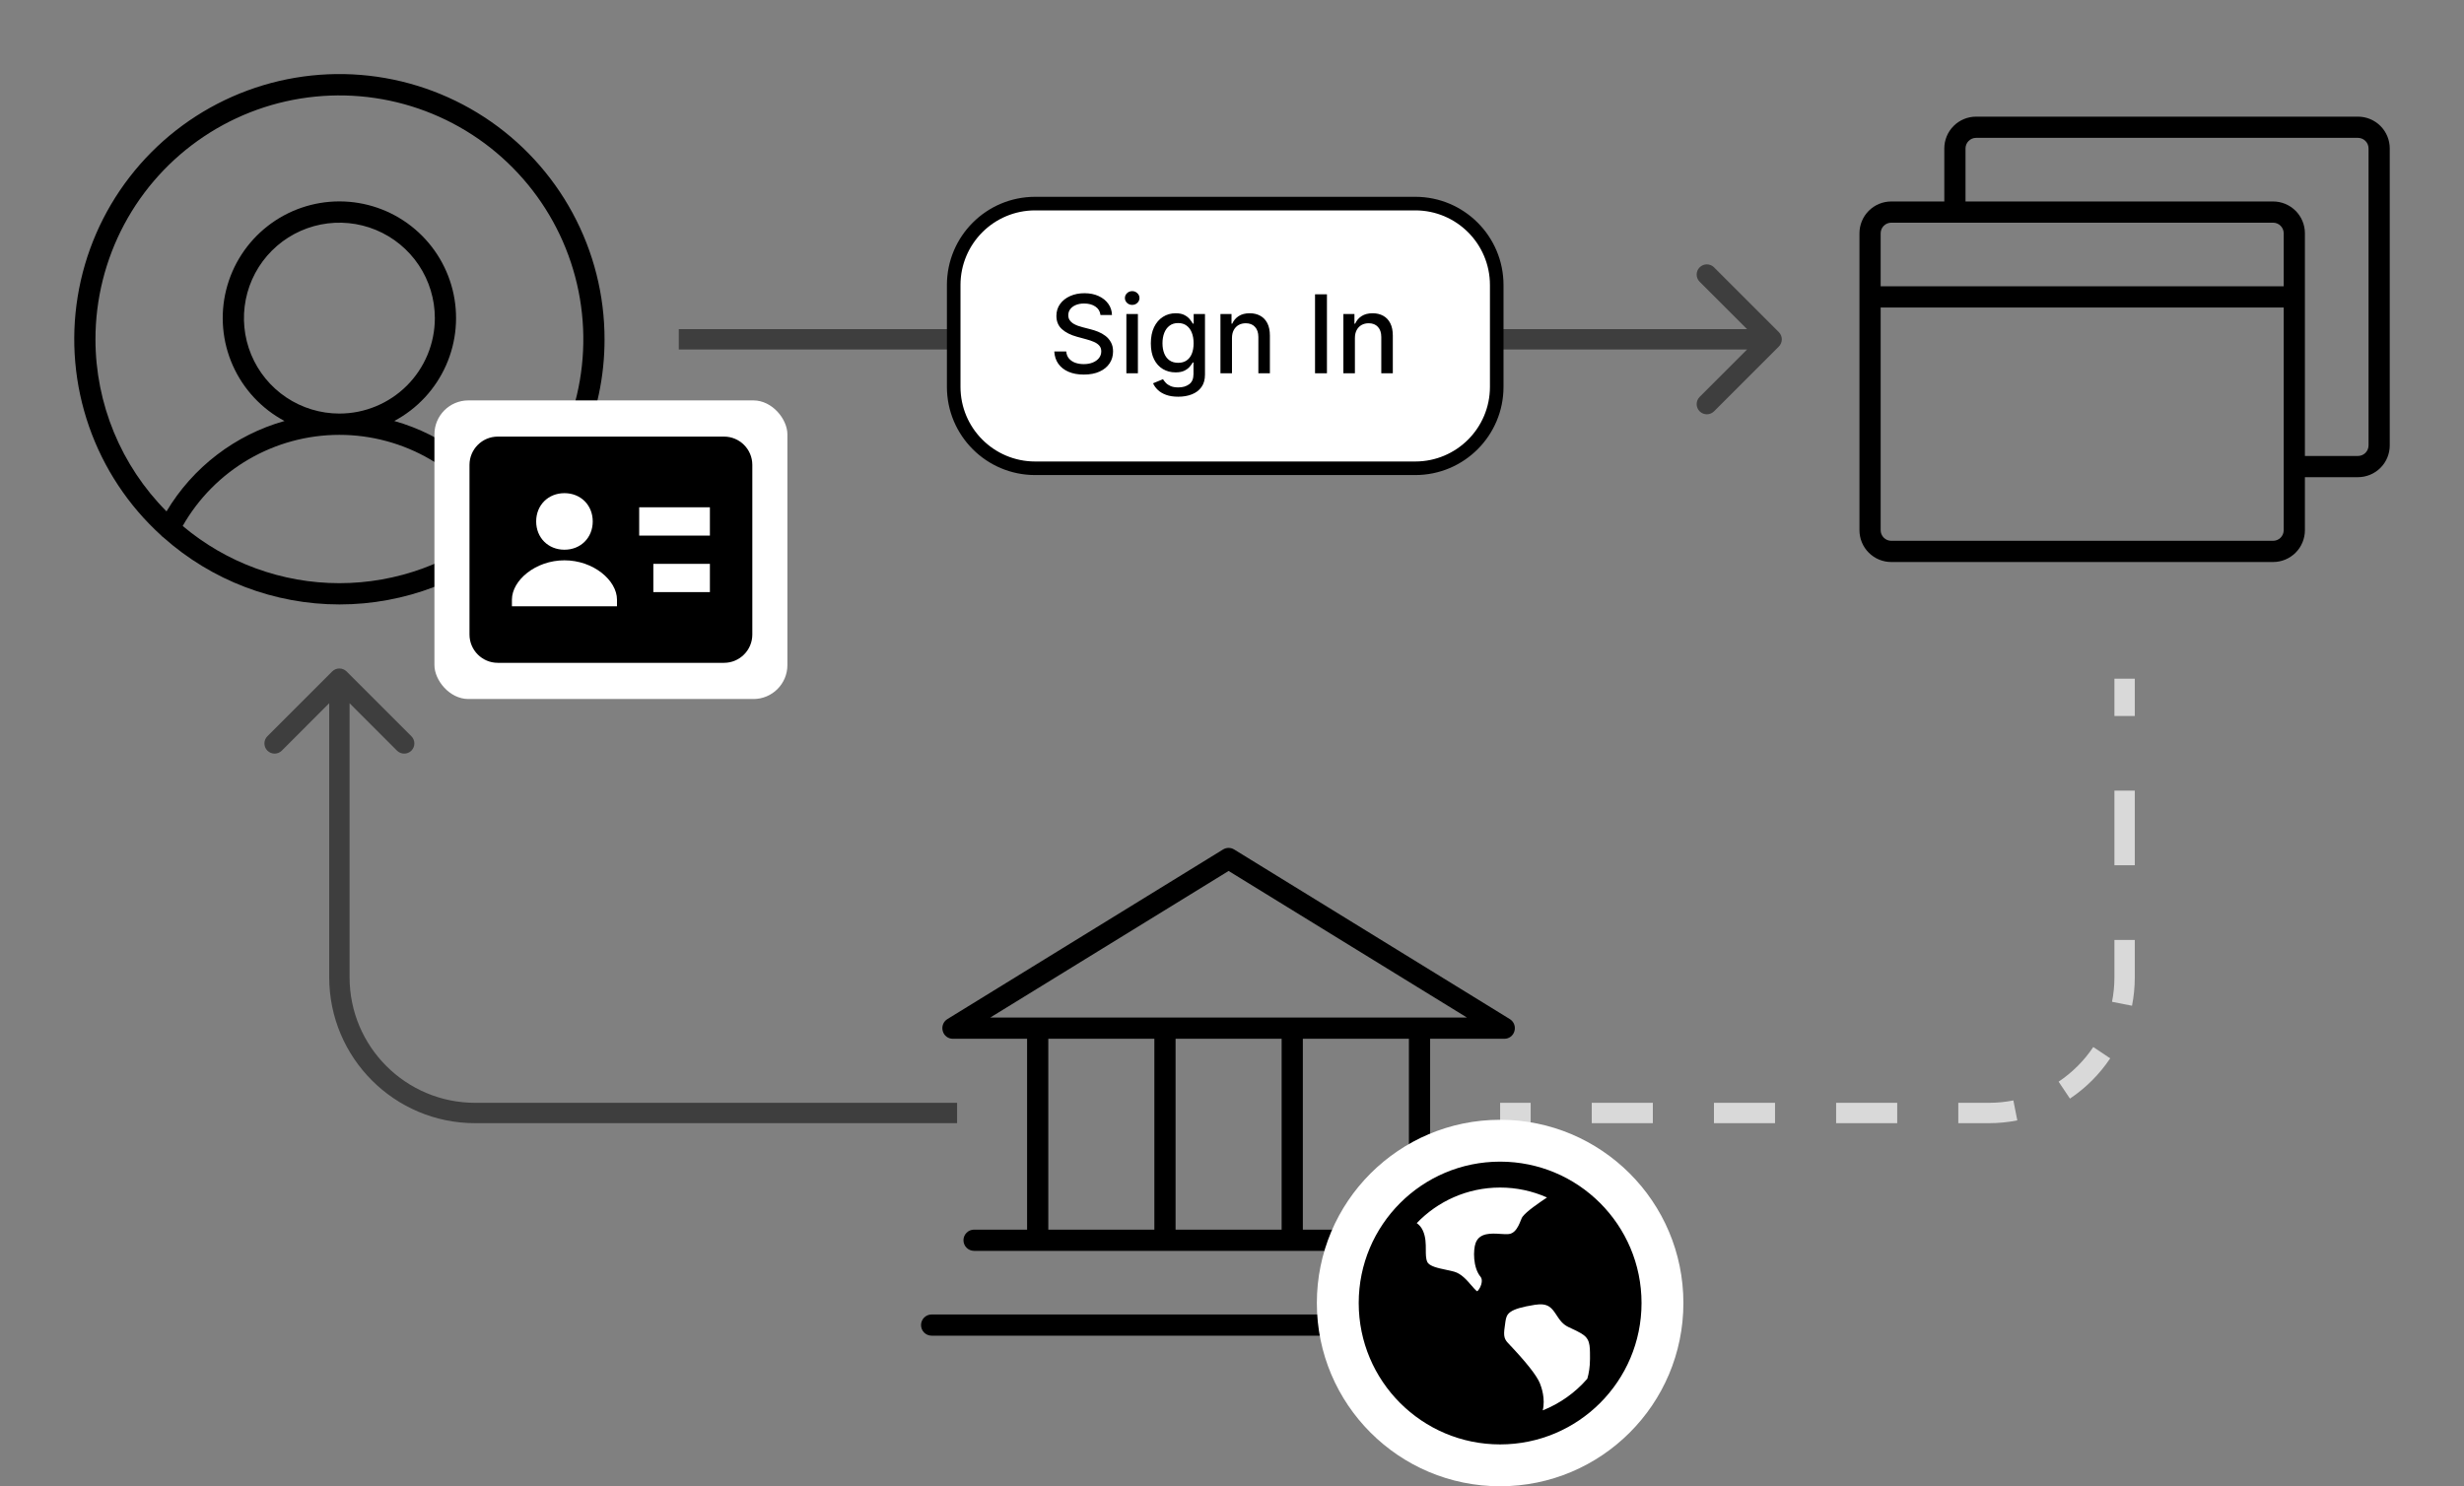 <svg width="363" height="219" viewBox="0 0 363 219" fill="none" xmlns="http://www.w3.org/2000/svg">
<rect x="0" y="0" width="363" height="219" fill="#808080" stroke="none"/>
<path d="M89.062 50C89.067 43.497 87.447 37.096 84.351 31.378C81.255 25.659 76.781 20.804 71.334 17.252C65.886 13.701 59.638 11.566 53.157 11.04C46.675 10.515 40.165 11.616 34.217 14.243C28.268 16.871 23.07 20.942 19.093 26.087C15.116 31.232 12.487 37.288 11.444 43.707C10.4 50.126 10.976 56.703 13.118 62.843C15.26 68.983 18.901 74.491 23.711 78.867C23.81 78.99 23.929 79.096 24.062 79.18C31.21 85.546 40.448 89.064 50.02 89.064C59.591 89.064 68.829 85.546 75.977 79.18L76.289 78.867C80.317 75.215 83.535 70.759 85.735 65.787C87.935 60.815 89.069 55.437 89.062 50ZM14.062 50C14.062 44.093 15.518 38.278 18.3 33.067C21.083 27.857 25.106 23.413 30.016 20.129C34.925 16.844 40.568 14.82 46.446 14.236C52.323 13.652 58.254 14.525 63.714 16.779C69.174 19.033 73.994 22.598 77.747 27.159C81.501 31.719 84.073 37.135 85.235 42.926C86.397 48.717 86.114 54.705 84.411 60.361C82.707 66.017 79.636 71.165 75.469 75.352C71.59 68.853 65.37 64.087 58.086 62.031C61.468 60.228 64.151 57.345 65.707 53.842C67.264 50.339 67.604 46.416 66.675 42.697C65.745 38.978 63.599 35.677 60.578 33.318C57.557 30.959 53.833 29.677 50 29.677C46.167 29.677 42.443 30.959 39.422 33.318C36.401 35.677 34.255 38.978 33.325 42.697C32.396 46.416 32.736 50.339 34.293 53.842C35.849 57.345 38.532 60.228 41.914 62.031C34.63 64.087 28.41 68.853 24.531 75.352C17.831 68.615 14.068 59.501 14.062 50ZM50 60.938C47.219 60.938 44.5 60.113 42.187 58.568C39.875 57.022 38.072 54.826 37.008 52.256C35.944 49.687 35.665 46.859 36.208 44.132C36.75 41.404 38.09 38.898 40.056 36.931C42.023 34.965 44.529 33.625 47.257 33.083C49.984 32.54 52.812 32.819 55.382 33.883C57.951 34.947 60.147 36.75 61.693 39.062C63.238 41.375 64.062 44.094 64.062 46.875C64.062 50.605 62.581 54.181 59.944 56.819C57.306 59.456 53.73 60.938 50 60.938ZM26.914 77.5C29.234 73.423 32.592 70.034 36.647 67.675C40.702 65.317 45.309 64.075 50 64.075C54.691 64.075 59.298 65.317 63.353 67.675C67.408 70.034 70.766 73.423 73.086 77.5C66.626 82.945 58.449 85.932 50 85.932C41.551 85.932 33.374 82.945 26.914 77.5Z" fill="black"/>
<rect x="64" y="59" width="52" height="44" rx="5" fill="white"/>
<path d="M106.667 64.333H73.333C71.035 64.333 69.167 66.202 69.167 68.5V93.5C69.167 95.798 71.035 97.667 73.333 97.667H106.667C108.965 97.667 110.833 95.798 110.833 93.5V68.5C110.833 66.202 108.965 64.333 106.667 64.333ZM83.156 72.667C85.554 72.667 87.323 74.436 87.323 76.833C87.323 79.231 85.554 81 83.156 81C80.758 81 78.99 79.231 78.99 76.833C78.99 74.436 80.756 72.667 83.156 72.667ZM90.896 89.333H75.417V88.365C75.417 85.504 78.908 82.562 83.156 82.562C87.404 82.562 90.896 85.504 90.896 88.365V89.333ZM104.583 87.25H96.25V83.083H104.583V87.25ZM104.583 78.917H94.167V74.75H104.583V78.917Z" fill="black"/>
<path d="M347.375 17.188H291.125C289.882 17.188 288.69 17.681 287.81 18.56C286.931 19.439 286.438 20.632 286.438 21.875V29.688H278.625C277.382 29.688 276.19 30.181 275.31 31.06C274.431 31.939 273.938 33.132 273.938 34.375V78.125C273.938 79.368 274.431 80.561 275.31 81.44C276.19 82.319 277.382 82.812 278.625 82.812H334.875C336.118 82.812 337.31 82.319 338.19 81.44C339.069 80.561 339.562 79.368 339.562 78.125V70.312H347.375C348.618 70.312 349.81 69.819 350.69 68.94C351.569 68.061 352.062 66.868 352.062 65.625V21.875C352.062 20.632 351.569 19.439 350.69 18.56C349.81 17.681 348.618 17.188 347.375 17.188ZM278.625 32.812H334.875C335.289 32.812 335.687 32.977 335.98 33.27C336.273 33.563 336.438 33.961 336.438 34.375V42.188H277.062V34.375C277.062 33.961 277.227 33.563 277.52 33.27C277.813 32.977 278.211 32.812 278.625 32.812ZM336.438 78.125C336.438 78.539 336.273 78.937 335.98 79.23C335.687 79.523 335.289 79.688 334.875 79.688H278.625C278.211 79.688 277.813 79.523 277.52 79.23C277.227 78.937 277.062 78.539 277.062 78.125V45.312H336.438V78.125ZM348.938 65.625C348.938 66.039 348.773 66.437 348.48 66.73C348.187 67.023 347.789 67.188 347.375 67.188H339.562V34.375C339.562 33.132 339.069 31.939 338.19 31.06C337.31 30.181 336.118 29.688 334.875 29.688H289.562V21.875C289.562 21.461 289.727 21.063 290.02 20.77C290.313 20.477 290.711 20.312 291.125 20.312H347.375C347.789 20.312 348.187 20.477 348.48 20.77C348.773 21.063 348.938 21.461 348.938 21.875V65.625Z" fill="black"/>
<path d="M221 165.5H225.5V162.5H221V165.5ZM234.5 165.5H243.5V162.5H234.5V165.5ZM252.5 165.5H261.5V162.5H252.5V165.5ZM270.5 165.5H279.5V162.5H270.5V165.5ZM288.5 165.5H293V162.5H288.5V165.5ZM293 165.5C294.434 165.5 295.837 165.359 297.194 165.091L296.612 162.148C295.445 162.379 294.237 162.5 293 162.5V165.5ZM304.947 161.878C307.291 160.309 309.309 158.291 310.878 155.947L308.385 154.278C307.034 156.296 305.296 158.034 303.278 159.385L304.947 161.878ZM314.091 148.194C314.359 146.837 314.5 145.434 314.5 144H311.5C311.5 145.237 311.379 146.445 311.148 147.612L314.091 148.194ZM314.5 144V138.5H311.5V144H314.5ZM314.5 127.5V116.5H311.5V127.5H314.5ZM314.5 105.5V100H311.5V105.5H314.5Z" fill="#D9D9D9"/>
<path d="M51.061 98.939C50.475 98.354 49.525 98.354 48.939 98.939L39.393 108.485C38.808 109.071 38.808 110.021 39.393 110.607C39.979 111.192 40.929 111.192 41.515 110.607L50 102.121L58.485 110.607C59.071 111.192 60.021 111.192 60.607 110.607C61.192 110.021 61.192 109.071 60.607 108.485L51.061 98.939ZM141 162.5H70V165.5H141V162.5ZM51.5 144V100H48.5V144H51.5ZM70 162.5C59.783 162.5 51.5 154.217 51.5 144H48.5C48.5 155.874 58.126 165.5 70 165.5V162.5Z" fill="#3E3E3E"/>
<path d="M262.061 51.061C262.646 50.475 262.646 49.525 262.061 48.939L252.515 39.393C251.929 38.808 250.979 38.808 250.393 39.393C249.808 39.979 249.808 40.929 250.393 41.515L258.879 50L250.393 58.485C249.808 59.071 249.808 60.021 250.393 60.607C250.979 61.192 251.929 61.192 252.515 60.607L262.061 51.061ZM100 51.5H261V48.5H100V51.5Z" fill="#3E3E3E"/>
<path d="M140.5 42C140.5 35.373 145.873 30 152.5 30H208.5C215.127 30 220.5 35.373 220.5 42V57C220.5 63.627 215.127 69 208.5 69H152.5C145.873 69 140.5 63.627 140.5 57V42Z" fill="white"/>
<path d="M162.125 46.42C162.064 45.883 161.814 45.466 161.375 45.17C160.936 44.871 160.383 44.722 159.716 44.722C159.239 44.722 158.826 44.797 158.477 44.949C158.129 45.097 157.858 45.301 157.665 45.562C157.475 45.82 157.381 46.114 157.381 46.443C157.381 46.72 157.445 46.958 157.574 47.159C157.706 47.36 157.879 47.528 158.091 47.665C158.307 47.797 158.538 47.909 158.784 48C159.03 48.087 159.267 48.159 159.494 48.216L160.631 48.511C161.002 48.602 161.383 48.725 161.773 48.881C162.163 49.036 162.525 49.24 162.858 49.494C163.191 49.748 163.46 50.062 163.665 50.438C163.873 50.812 163.977 51.261 163.977 51.784C163.977 52.443 163.807 53.028 163.466 53.54C163.129 54.051 162.638 54.455 161.994 54.75C161.354 55.045 160.58 55.193 159.67 55.193C158.799 55.193 158.045 55.055 157.409 54.778C156.773 54.502 156.275 54.11 155.915 53.602C155.555 53.091 155.356 52.485 155.318 51.784H157.08C157.114 52.205 157.25 52.555 157.489 52.835C157.731 53.112 158.04 53.318 158.415 53.455C158.794 53.587 159.208 53.653 159.659 53.653C160.155 53.653 160.597 53.576 160.983 53.42C161.373 53.261 161.68 53.042 161.903 52.761C162.127 52.477 162.239 52.146 162.239 51.767C162.239 51.422 162.14 51.14 161.943 50.92C161.75 50.701 161.487 50.519 161.153 50.375C160.824 50.231 160.451 50.104 160.034 49.994L158.659 49.619C157.727 49.365 156.989 48.992 156.443 48.5C155.902 48.008 155.631 47.356 155.631 46.545C155.631 45.875 155.813 45.29 156.176 44.79C156.54 44.29 157.032 43.901 157.653 43.625C158.275 43.345 158.975 43.205 159.756 43.205C160.544 43.205 161.239 43.343 161.841 43.619C162.447 43.896 162.924 44.276 163.273 44.761C163.621 45.242 163.803 45.795 163.818 46.42H162.125ZM165.939 55V46.273H167.638V55H165.939ZM166.797 44.926C166.501 44.926 166.248 44.828 166.036 44.631C165.827 44.43 165.723 44.191 165.723 43.915C165.723 43.635 165.827 43.396 166.036 43.199C166.248 42.998 166.501 42.898 166.797 42.898C167.092 42.898 167.344 42.998 167.553 43.199C167.765 43.396 167.871 43.635 167.871 43.915C167.871 44.191 167.765 44.43 167.553 44.631C167.344 44.828 167.092 44.926 166.797 44.926ZM173.582 58.455C172.889 58.455 172.293 58.364 171.793 58.182C171.296 58 170.891 57.76 170.577 57.46C170.262 57.161 170.027 56.833 169.872 56.477L171.332 55.875C171.435 56.042 171.571 56.218 171.741 56.403C171.916 56.593 172.151 56.754 172.446 56.886C172.745 57.019 173.13 57.085 173.599 57.085C174.243 57.085 174.776 56.928 175.196 56.614C175.616 56.303 175.827 55.807 175.827 55.125V53.409H175.719C175.616 53.595 175.469 53.801 175.276 54.028C175.086 54.256 174.825 54.453 174.491 54.619C174.158 54.786 173.724 54.869 173.19 54.869C172.501 54.869 171.88 54.708 171.327 54.386C170.777 54.061 170.342 53.581 170.02 52.949C169.702 52.312 169.543 51.53 169.543 50.602C169.543 49.674 169.7 48.879 170.014 48.216C170.332 47.553 170.768 47.045 171.321 46.693C171.874 46.337 172.501 46.159 173.202 46.159C173.743 46.159 174.181 46.25 174.514 46.432C174.848 46.61 175.107 46.818 175.293 47.057C175.482 47.295 175.628 47.506 175.73 47.688H175.855V46.273H177.52V55.193C177.52 55.943 177.346 56.559 176.997 57.04C176.649 57.521 176.177 57.877 175.582 58.108C174.991 58.339 174.325 58.455 173.582 58.455ZM173.565 53.46C174.054 53.46 174.467 53.347 174.804 53.119C175.145 52.888 175.402 52.559 175.577 52.131C175.755 51.699 175.844 51.182 175.844 50.58C175.844 49.992 175.757 49.475 175.582 49.028C175.408 48.581 175.152 48.233 174.815 47.983C174.478 47.729 174.062 47.602 173.565 47.602C173.054 47.602 172.628 47.735 172.287 48C171.946 48.261 171.688 48.617 171.514 49.068C171.344 49.519 171.259 50.023 171.259 50.58C171.259 51.151 171.346 51.653 171.52 52.085C171.694 52.517 171.952 52.854 172.293 53.097C172.637 53.339 173.062 53.46 173.565 53.46ZM181.497 49.818V55H179.798V46.273H181.429V47.693H181.537C181.738 47.231 182.052 46.86 182.48 46.58C182.912 46.299 183.455 46.159 184.111 46.159C184.705 46.159 185.226 46.284 185.673 46.534C186.12 46.78 186.467 47.148 186.713 47.636C186.959 48.125 187.082 48.729 187.082 49.449V55H185.384V49.653C185.384 49.021 185.219 48.526 184.889 48.17C184.56 47.811 184.107 47.631 183.531 47.631C183.137 47.631 182.787 47.716 182.48 47.886C182.177 48.057 181.937 48.307 181.759 48.636C181.584 48.962 181.497 49.356 181.497 49.818ZM195.487 43.364V55H193.732V43.364H195.487ZM199.607 49.818V55H197.908V46.273H199.538V47.693H199.646C199.847 47.231 200.161 46.86 200.589 46.58C201.021 46.299 201.565 46.159 202.22 46.159C202.815 46.159 203.336 46.284 203.783 46.534C204.23 46.78 204.576 47.148 204.822 47.636C205.069 48.125 205.192 48.729 205.192 49.449V55H203.493V49.653C203.493 49.021 203.328 48.526 202.999 48.17C202.669 47.811 202.216 47.631 201.641 47.631C201.247 47.631 200.896 47.716 200.589 47.886C200.286 48.057 200.046 48.307 199.868 48.636C199.694 48.962 199.607 49.356 199.607 49.818Z" fill="black"/>
<path d="M152.5 31H208.5V29H152.5V31ZM219.5 42V57H221.5V42H219.5ZM208.5 68H152.5V70H208.5V68ZM141.5 57V42H139.5V57H141.5ZM152.5 68C146.425 68 141.5 63.075 141.5 57H139.5C139.5 64.18 145.32 70 152.5 70V68ZM219.5 57C219.5 63.075 214.575 68 208.5 68V70C215.68 70 221.5 64.18 221.5 57H219.5ZM208.5 31C214.575 31 219.5 35.925 219.5 42H221.5C221.5 34.82 215.68 29 208.5 29V31ZM152.5 29C145.32 29 139.5 34.82 139.5 42H141.5C141.5 35.925 146.425 31 152.5 31V29Z" fill="black"/>
<path d="M140.375 153.062H151.312V181.187H143.5C143.086 181.187 142.688 181.352 142.395 181.645C142.102 181.938 141.938 182.336 141.938 182.75C141.938 183.164 142.102 183.562 142.395 183.855C142.688 184.148 143.086 184.312 143.5 184.312H218.5C218.914 184.312 219.312 184.148 219.605 183.855C219.898 183.562 220.062 183.164 220.062 182.75C220.062 182.336 219.898 181.938 219.605 181.645C219.312 181.352 218.914 181.187 218.5 181.187H210.688V153.062H221.625C221.963 153.065 222.292 152.955 222.561 152.75C222.83 152.545 223.023 152.256 223.109 151.93C223.204 151.604 223.191 151.257 223.071 150.94C222.951 150.623 222.732 150.353 222.445 150.172L181.82 125.172C181.574 125.02 181.29 124.939 181 124.939C180.71 124.939 180.426 125.02 180.18 125.172L139.555 150.172C139.268 150.353 139.049 150.623 138.929 150.94C138.809 151.257 138.796 151.604 138.891 151.93C138.977 152.256 139.17 152.545 139.439 152.75C139.708 152.955 140.037 153.065 140.375 153.062ZM154.438 153.062H170.062V181.187H154.438V153.062ZM188.812 153.062V181.187H173.188V153.062H188.812ZM207.562 181.187H191.938V153.062H207.562V181.187ZM181 128.336L216.117 149.937H145.883L181 128.336ZM226.312 195.25C226.312 195.664 226.148 196.062 225.855 196.355C225.562 196.648 225.164 196.812 224.75 196.812H137.25C136.836 196.812 136.438 196.648 136.145 196.355C135.852 196.062 135.688 195.664 135.688 195.25C135.688 194.836 135.852 194.438 136.145 194.145C136.438 193.852 136.836 193.687 137.25 193.687H224.75C225.164 193.687 225.562 193.852 225.855 194.145C226.148 194.438 226.312 194.836 226.312 195.25Z" fill="black"/>
<circle cx="221" cy="192" r="27" fill="white"/>
<path d="M221 212.833C209.494 212.833 200.167 203.506 200.167 192C200.167 180.494 209.494 171.167 221 171.167C232.506 171.167 241.833 180.494 241.833 192C241.833 203.506 232.506 212.833 221 212.833ZM234.24 200.233V200.015C234.24 198.094 234.24 197.217 232.881 196.44C232.445 196.192 231.996 195.966 231.537 195.762C230.773 195.415 230.267 195.187 229.583 194.187C229.502 194.069 229.421 193.949 229.342 193.829C228.623 192.735 228.104 191.948 226.129 192.26C222.244 192.877 221.956 193.56 221.785 194.715L221.758 194.904C221.506 196.592 221.46 197.158 222.165 197.898C224.8 200.662 226.379 202.656 226.858 203.823C227.092 204.392 227.692 206.115 227.279 207.819C229.808 206.811 232.059 205.213 233.844 203.158C234.073 202.379 234.24 201.408 234.24 200.233ZM221 174.985C216.173 174.985 211.812 176.998 208.717 180.227C209.085 180.483 209.406 180.844 209.627 181.34C210.052 182.292 210.052 183.273 210.052 184.142C210.052 184.825 210.052 185.475 210.271 185.944C210.571 186.585 211.867 186.86 213.01 187.098C213.421 187.185 213.842 187.273 214.225 187.379C215.279 187.671 216.096 188.619 216.748 189.379C217.019 189.694 217.421 190.158 217.623 190.275C217.727 190.2 218.062 189.835 218.227 189.237C218.356 188.779 218.319 188.375 218.133 188.154C216.967 186.779 217.031 184.133 217.392 183.156C217.958 181.617 219.729 181.731 221.025 181.815C221.508 181.846 221.962 181.877 222.304 181.833C223.6 181.671 224 179.698 224.281 179.312C224.89 178.479 226.752 177.223 227.906 176.448C225.732 175.481 223.379 174.983 221 174.985Z" fill="black"/>
</svg>

